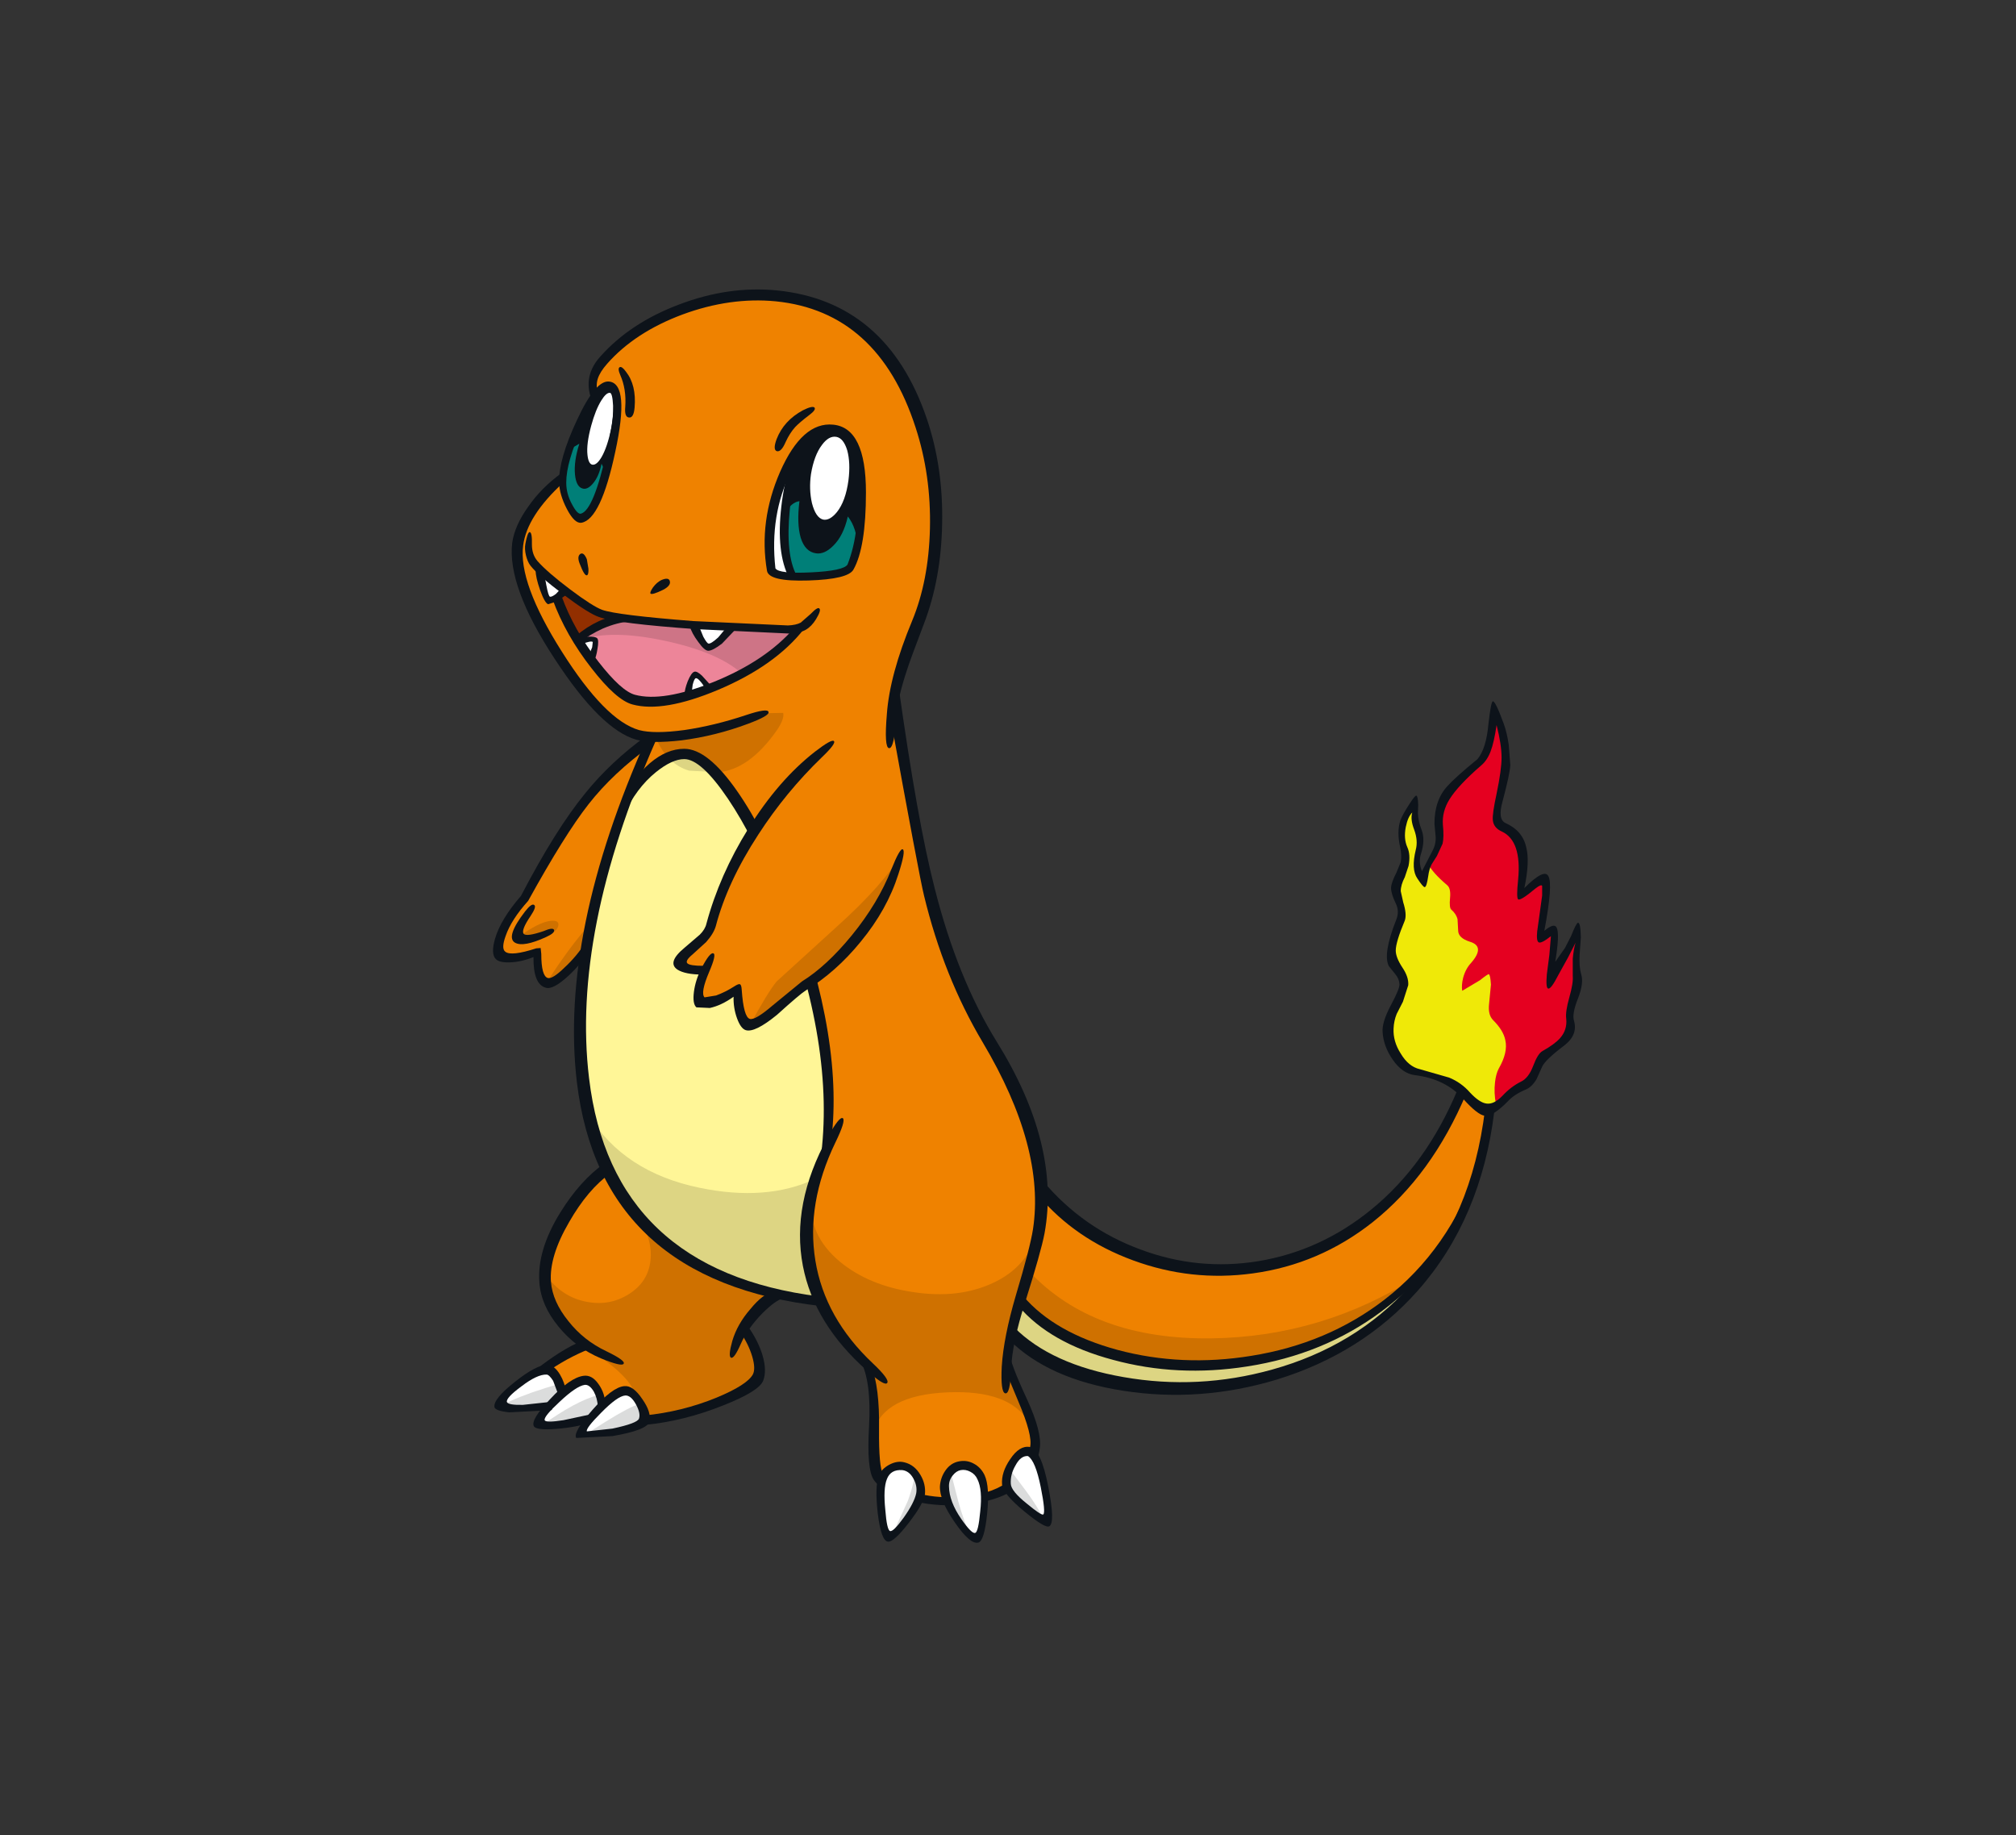 <?xml version="1.0" encoding="utf-8"?>
<!-- Generator: Adobe Illustrator 16.0.0, SVG Export Plug-In . SVG Version: 6.00 Build 0)  -->
<!DOCTYPE svg PUBLIC "-//W3C//DTD SVG 1.1//EN" "http://www.w3.org/Graphics/SVG/1.1/DTD/svg11.dtd">
<svg version="1.1" id="Layer_1" xmlns="http://www.w3.org/2000/svg" xmlns:xlink="http://www.w3.org/1999/xlink" x="0px" y="0px"
	 width="456px" height="415px" viewBox="0 0 456 415" enable-background="new 0 0 456 415" xml:space="preserve">
<rect x="0" y="0" width="456" height="415" fill="#333333" stroke="none"/>
<g>
	<g>
		<path fill="#EF8200" d="M336.744,250.818c-0.848,14.498-5.814,26.669-14.9,36.509c-8.003,8.66-18.336,14.758-31,18.289
			c-11.723,3.295-23.256,3.884-34.601,1.766c-11.44-2.119-19.96-6.498-25.562-13.134c0.988-2.307,2.048-5.627,3.178-9.957
			c1.646-6.31,2.329-11.275,2.048-14.9c5.506,5.979,12.335,10.568,20.477,13.769c8.615,3.392,17.301,4.639,26.057,3.743
			c21.42-2.165,37.567-15.582,48.441-40.251l1.271,2.12C333.378,250.138,334.908,250.818,336.744,250.818"/>
		<path fill="#DDD583" d="M230.683,294.46c12.474,11.202,27.704,15.934,45.687,14.192c16.429-1.602,31.469-8.002,45.122-19.206
			c-13.889,16.146-31.541,24.456-52.959,24.926c-8.522,0.141-16.548-1.059-24.083-3.602c-7.062-2.448-12.332-5.601-15.816-9.461
			L230.683,294.46"/>
		<path fill="#CF7100" d="M232.801,287.538c9.698,10.311,23.444,15.348,41.238,15.113c16.806-0.237,32.341-4.92,46.605-14.054
			c-11.771,11.77-26.553,18.407-44.348,19.914c-18.358,1.555-33.564-3.132-45.614-14.051L232.801,287.538"/>
		<path fill="#EF8200" d="M211.334,126.608c-0.566,3.014-2.166,8.708-4.803,17.089c-2.401,7.673-3.648,12.169-3.742,13.487
			c-0.141,1.836,0.33,6.238,1.413,13.205c0.848,5.696,1.671,10.567,2.473,14.617c4.048,21.231,8.591,35.896,13.627,43.992
			c5.979,9.558,10.026,16.97,12.145,22.242c3.908,9.746,4.896,18.618,2.969,26.624l-5.439,18.995
			c-1.411,4.613-2.165,8.426-2.261,11.439l4.096,8.755c2.448,6.216,3.084,10.333,1.907,12.358c-1.647,2.73-3.647,4.967-6.003,6.709
			c-2.87,2.119-6.047,3.343-9.531,3.672c-4.096,0.375-8.427-0.282-12.994-1.977c-4.942-1.789-7.438-3.932-7.484-6.427l0.211-11.157
			c-0.046-5.366-0.612-9.25-1.695-11.651l-4.449-4.659c-3.107-3.673-4.99-6.804-5.648-9.393l-10.663-1.907l-3.318,2.473
			c-2.308,1.93-3.578,3.625-3.814,5.084l2.332,4.661c1.459,3.389,1.882,5.648,1.271,6.778c-0.848,1.554-4.661,3.556-11.439,6.002
			c-7.344,2.637-13.605,3.954-18.784,3.954c-5.649,0-10.922-1.647-15.818-4.942c-4.943-3.296-5.791-5.837-2.542-7.627l8.826-4.941
			c-3.813-2.496-6.473-6.051-7.979-10.664c-2.919-9.18,1.482-18.973,13.206-29.376c-2.355-3.858-4.096-10.381-5.227-19.56
			c-1.365-10.546-1.152-20.36,0.636-29.445l-4.378,4.659c-2.212,2.166-3.883,3.083-5.014,2.755c-0.8-0.235-1.436-1.459-1.906-3.671
			l-0.424-3.319c-4.943,1.648-7.604,1.835-7.979,0.563c-0.423-1.459-0.448-2.872-0.07-4.236c0.659-2.354,2.472-5.108,5.437-8.262
			c1.836-4.142,4.401-8.779,7.697-13.911c6.59-10.169,13.582-17.63,20.972-22.385c-3.154-0.611-5.672-1.718-7.555-3.318
			c-3.342-2.777-7.485-7.696-12.429-14.758c-6.874-9.698-10.239-17.725-10.098-24.08c0.047-3.202,1.436-6.779,4.167-10.733
			c2.447-3.672,4.379-5.603,5.79-5.791l7.556-19.137c-0.329-0.612-0.541-1.341-0.634-2.188c-0.235-1.648,0.165-3.037,1.2-4.166
			c4.332-4.708,8.568-8.191,12.71-10.452c9.604-5.273,20.808-6.967,33.613-5.085c9.272,1.319,17.16,7.933,23.655,19.843
			C211.898,99.822,213.97,112.909,211.334,126.608"/>
		<path fill="#CF7100" d="M117.276,211.91c3.059-2.259,5.485-3.483,7.272-3.672c1.412-0.142,1.978,0.283,1.694,1.271
			c-0.329,0.942-1.389,1.767-3.178,2.472l-4.236,0.495L117.276,211.91"/>
		<path fill="#CF7100" d="M123.206,222.856c3.578-5.649,7.085-10.406,10.522-14.265l-0.495,5.86
			C127.68,220.196,124.338,222.996,123.206,222.856"/>
		<path fill="#CF7100" d="M157.314,165.8c6.685-1.177,11.958-2.684,15.817-4.52l4.025-0.071c0.235,1.083-0.471,2.707-2.119,4.873
			c-4.284,5.791-8.897,8.662-13.84,8.615c-3.767-0.047-6.639-0.752-8.616-2.119c-1.647-1.129-3.037-2.989-4.166-5.578L157.314,165.8
			"/>
		<path fill="#CF7100" d="M187.394,297.778c-5.414-9.038-6.683-17.865-3.812-26.481c-0.518,5.321,1.601,9.981,6.357,13.982
			c4.378,3.624,9.933,5.932,16.665,6.918c6.778,1.039,12.757,0.354,17.935-2.047c5.414-2.495,8.804-6.472,10.169-11.935l-1.482,6.71
			l-2.684,10.662c-0.66,1.884-1.271,4.31-1.836,7.275c-0.612,3.011-0.895,4.966-0.848,5.859c0.094,1.271,1.719,5.603,4.874,12.993
			c-2.825-4.989-8.992-7.273-18.501-6.85c-9.604,0.424-15.182,3.438-16.736,9.039c0-8.662-0.354-13.722-1.059-15.183
			C193.14,305.946,190.127,302.297,187.394,297.778"/>
		<path fill="#CF7100" d="M142.273,292.623c2.918-1.835,4.542-4.4,4.872-7.697c0.33-3.199-0.659-6.52-2.966-9.956
			c4.566,5.792,11.016,10.381,19.349,13.771c4.614,1.835,8.757,3.011,12.429,3.529c-1.79,0.706-3.601,2.261-5.437,4.661
			l-2.261,3.319c1.129,1.506,2,3.342,2.612,5.507c0.565,2.024,0.801,3.836,0.707,5.438c-0.094,1.413-1.883,2.848-5.367,4.308
			c-2.166,0.941-6.66,2.472-13.487,4.59l-9.04,1.481l-5.436-0.211c4.848-1.271,6.589-3.484,5.225-6.638
			c-1.224-2.92-4.873-6.236-10.945-9.956c-3.154-1.932-5.626-5.273-7.414-10.028l-1.765-6.566c2.447,3.437,5.579,5.508,9.391,6.216
			C136.224,295.048,139.402,294.46,142.273,292.623"/>
		<path fill="#FFF697" d="M163.67,177.38c4.002,5.226,7.744,11.628,11.228,19.208c9.557,20.525,13.675,41.451,12.357,62.776
			l-3.742,11.298c-1.883,8.851-1.247,16.501,1.907,22.951c-7.533-0.283-15.395-2.261-23.584-5.933
			c-16.335-7.391-26.01-19.606-29.023-36.647c-2.401-13.464-1.788-28.672,1.835-45.618c2.072-9.462,4.802-18.478,8.191-27.045
			c1.13-1.364,2.519-2.754,4.167-4.166c3.295-2.73,6.214-4.048,8.756-3.955C157.456,170.296,160.091,172.673,163.67,177.38"/>
		<path fill="#DDD583" d="M162.186,174.627l-6.286-0.353c-1.694-0.471-3.247-1.412-4.661-2.825l1.767-0.706l3.6,0.07
			C158.303,171.473,160.162,172.743,162.186,174.627"/>
		<path fill="#DDD583" d="M158.303,268.613c10.026,2.072,18.688,1.413,25.985-1.976c-0.988,0.706-1.624,4.001-1.906,9.885
			c-0.331,7.156,0.682,12.9,3.036,17.23c-7.438,0.472-15.63-1.602-24.573-6.215c-13.935-7.154-23.186-18.971-27.751-35.449
			C138.412,260.751,146.816,266.261,158.303,268.613"/>
		<path fill="#922F00" d="M124.691,131.057l3.318,2.896c2.73,2.118,5.438,3.719,8.12,4.801l3.461,0.848
			c-3.484,1.035-6.473,2.706-8.968,5.012C128.127,140.472,126.149,135.953,124.691,131.057"/>
		<path fill="#ED8599" d="M139.59,139.603l22.526,2.189c9.698,0.611,15.793,0.776,18.289,0.494
			c-1.695,3.53-6.637,7.25-14.829,11.157c-9.039,4.378-16.735,5.908-23.092,4.589c-0.988-0.235-2.541-1.482-4.659-3.742
			c-2.59-2.683-4.991-5.908-7.204-9.674C133.116,142.309,136.105,140.637,139.59,139.603"/>
		<path fill="#CE7486" d="M131.045,144.756c-0.33-0.518,1.013-1.554,4.024-3.107l4.589-2.118l26.129,2.189l14.617,0.565
			c-1.741,2.448-4.401,4.825-7.979,7.131c-1.742,1.177-3.343,2.096-4.803,2.754c-3.578-3.154-9.344-5.579-17.3-7.273
			C142.225,143.156,135.801,143.109,131.045,144.756"/>
		<path fill="#FFFFFF" d="M182.311,99.281c-2.306,4.944-3.791,10.027-4.449,15.253c-0.752,5.695-0.423,10.969,0.989,15.817
			c-2.636-0.142-4.074-0.471-4.308-0.988c-1.225-3.202-1.083-8.145,0.423-14.829C176.568,107.378,179.016,102.294,182.311,99.281"/>
		<path fill="#0D131A" d="M188.313,96.879c4.284,0.377,6.497,5.32,6.639,14.829c0.141,7.815-0.472,13.347-1.836,16.595
			c-0.377,0.895-2.213,1.531-5.508,1.907c-2.824,0.283-5.743,0.33-8.755,0.142c-1.413-4.848-1.742-10.122-0.989-15.817
			c0.659-5.226,2.143-10.31,4.449-15.254C184.195,97.491,186.195,96.692,188.313,96.879"/>
		<path fill="#0D131A" d="M127.161,108.39c0.894-3.86,2.024-7.626,3.389-11.298c2.73-7.391,5.297-10.593,7.698-9.604
			c2.211,0.941,2.094,6.308-0.354,16.1c-2.495,9.792-4.708,14.381-6.638,13.769c-1.366-0.47-2.449-2.094-3.249-4.872L127.161,108.39
			"/>
		<path fill="#FFFFFF" d="M121.795,128.657c0.517,1.176,2.542,2.801,6.072,4.873c-1.835,1.695-3.131,2.424-3.883,2.189
			C123.278,135.483,122.549,133.128,121.795,128.657"/>
		<path fill="#FFFFFF" d="M130.904,145.038l1.696-0.424l1.977,0.213c0.282,0.47,0.024,1.883-0.776,4.237L130.904,145.038"/>
		<path fill="#FFFFFF" d="M155.477,157.255l0.494-2.259c0.424-1.507,0.896-2.307,1.413-2.401c0.848-0.094,1.813,0.801,2.895,2.683
			L155.477,157.255"/>
		<path fill="#FFFFFF" d="M157.103,141.226l8.614,0.635c-2.542,3.06-4.307,4.59-5.296,4.59
			C159.385,146.451,158.28,144.71,157.103,141.226"/>
		<path fill="#FFFFFF" d="M136.553,317.761c0.565-0.8,1.577-1.622,3.037-2.471l1.978-1.059c1.553,0.281,2.8,1.459,3.743,3.529
			l0.917,3.109c-1.508,1.41-4.308,2.447-8.403,3.106l-6.356,0.212c-0.283-0.282-0.022-0.871,0.778-1.766l1.2-1.341l-7.485,1.059
			l-4.166-0.423c-0.282-0.284,0.071-0.966,1.058-2.049l1.554-1.483l-5.579,0.494c-3.813,0.143-5.813-0.211-6.001-1.059
			c-0.236-0.8,1.34-2.471,4.731-5.012c3.483-2.591,5.767-3.509,6.849-2.756c1.176,0.754,2.095,2.472,2.754,5.154l1.554-1.553
			c1.223-1.035,2.424-1.506,3.601-1.414c1.177,0.095,2.237,1.086,3.177,2.968L136.553,317.761"/>
		<path fill="#EFE908" d="M320.361,186.207l0.777,2.966c0.141,1.412-0.021,2.66-0.493,3.742c-0.33,0.847-0.377,1.788-0.143,2.824
			c0.235,1.13,0.754,2.166,1.554,3.107l0.564-2.331l4.59,4.59l-0.07,3.884l1.342,2.4c0.517,0.896,0.824,2.426,0.918,4.591
			l3.883,2.399l-2.683,4.521c-0.519,0.846-0.802,2.212-0.848,4.095c-0.047,0.942-0.023,1.788,0.07,2.544l6.286-3.814l0.141,1.411
			v2.19c-0.518,2.824-0.424,4.637,0.281,5.438c1.602,1.882,2.566,3.39,2.896,4.52c0.425,1.457,0.165,3.152-0.776,5.083
			c-0.988,2.023-1.506,4.145-1.553,6.354c0,1.933,0.306,3.202,0.919,3.815l-3.179-0.212c-1.224-0.564-2.474-1.719-3.742-3.46
			c-1.131-1.647-3.155-2.848-6.073-3.603l-5.507-0.988c-1.177-0.234-2.473-1.366-3.885-3.39c-1.553-2.214-2.165-4.26-1.835-6.144
			c0.235-1.46,0.963-3.414,2.188-5.86c1.037-2.213,1.553-3.626,1.553-4.238c-0.046-0.609-0.564-1.834-1.553-3.672
			c-0.988-1.741-1.48-2.966-1.48-3.671c0-0.658,0.492-2.189,1.48-4.591c0.988-2.306,1.437-3.719,1.343-4.236l-0.918-2.683
			c-0.518-1.318-0.777-2.354-0.777-3.107s0.375-1.788,1.129-3.107l1.201-2.471c0.093-1.272-0.117-2.943-0.635-5.015
			c-0.755-3.2,0.07-5.955,2.472-8.262l0.07,1.694C319.915,184.795,320.08,185.689,320.361,186.207"/>
		<path fill="#E50020" d="M342.323,188.82c1.412,1.083,2.165,2.472,2.261,4.167c0.143,2.871-0.118,6.048-0.776,9.533l2.401-2.048
			c1.742-1.317,2.823-1.835,3.247-1.552c0.706,0.518,0.401,4.778-0.917,12.781l1.271-0.989c0.896-0.611,1.437-0.776,1.624-0.495
			c0.283,0.425,0.117,4.073-0.493,10.945l5.72-9.391l-0.071,2.825c-0.049,2.024-0.025,3.247,0.071,3.673l0.141,3.036l-0.635,3.742
			c-1.084,3.012-1.46,4.919-1.132,5.72c0.189,0.517,0.143,1.225-0.142,2.117c-0.328,1.036-0.847,1.861-1.551,2.474l-3.18,2.683
			c-1.363,1.271-2.141,2.306-2.331,3.107l-1.128,2.33l-2.825,2.26l-5.932,4.731c-0.565-0.658-0.848-1.929-0.848-3.812
			c0.049-2.213,0.565-4.308,1.554-6.285c0.942-1.931,1.2-3.626,0.776-5.084c-0.33-1.129-1.294-2.638-2.895-4.52
			c-0.706-0.801-0.801-2.614-0.282-5.438v-2.19l-0.142-1.41l-6.285,3.813c-0.093-0.754-0.117-1.601-0.07-2.543
			c0.048-1.883,0.33-3.249,0.848-4.096l2.683-4.521l-3.884-2.399c-0.093-2.165-0.4-3.696-0.916-4.591l-1.344-2.4l0.07-3.884
			l-4.519-4.519c1.885-2.966,2.873-4.919,2.967-5.861l-0.214-4.166c-0.092-2.26,0.332-4.073,1.271-5.438
			c0.896-1.318,2.591-3.249,5.086-5.79l3.883-4.026c0.47-0.706,0.965-2.165,1.483-4.378c0.563-2.495,0.775-4.448,0.635-5.86
			l1.765,3.883c1.178,3.012,1.623,5.602,1.341,7.768l-1.765,7.838c-0.705,2.871-0.752,4.731-0.141,5.578L342.323,188.82"/>
		<path fill="#DBDCDC" d="M126.385,312.96l0.635,2.26l-2.965,2.966l-6.214,0.354l-4.519-0.354c0.612-0.753,2.965-1.858,7.061-3.318
			C122.453,314.159,124.454,313.525,126.385,312.96"/>
		<path fill="#DBDCDC" d="M122.43,322.422c5.226-3.766,9.557-6.096,12.993-6.991l0.636,2.33l-2.542,3.392L122.43,322.422"/>
		<path fill="#DBDCDC" d="M131.963,324.753c1.506-1.035,3.178-2.118,5.014-3.25c3.625-2.258,6.19-3.601,7.697-4.024l0.847,1.555
			c0.47,1.176,0.47,2.047,0,2.612c-0.754,0.989-3.038,1.766-6.85,2.331L131.963,324.753"/>
		<path fill="#EFE908" d="M322.34,196.658l0.777-1.2c0.563,1.224,1.975,2.801,4.235,4.731c0.564,0.471,0.776,1.436,0.634,2.895
			c-0.139,1.46-0.047,2.33,0.284,2.613c0.753,0.659,1.224,1.387,1.411,2.188l0.142,2.543c0,1.128,0.894,1.975,2.684,2.541
			c2.306,0.705,2.401,2.282,0.282,4.731c-0.847,0.895-1.46,2.024-1.834,3.389c-0.283,1.13-0.354,2.118-0.213,2.968l4.025-2.402
			c1.177-0.942,1.836-1.389,1.977-1.342c0.234,0.049,0.4,0.822,0.495,2.331l-0.425,4.379c-0.189,1.647,0.117,2.87,0.917,3.671
			c1.556,1.552,2.473,3.061,2.756,4.52c0.422,1.836-0.072,3.977-1.483,6.426c-0.424,0.802-0.706,1.835-0.848,3.108
			c-0.188,1.599-0.117,3.225,0.211,4.872c0.096,0.612-0.141,1.059-0.705,1.342c-0.612,0.281-0.916,0.234-0.916-0.144l-0.707-4.165
			c-0.189-1.601,0.212-3.482,1.201-5.649c0.846-1.883,1.224-3.436,1.127-4.66c-0.141-1.459-0.847-2.825-2.117-4.097
			c-1.177-1.177-1.625-2.494-1.342-3.952c0.424-2.165,0.494-3.766,0.213-4.803l-3.037,1.978c-1.412,0.848-2.307,1.154-2.684,0.917
			c-0.283-0.234-0.425-1.224-0.425-2.965c-0.093-2.967,0.635-5.344,2.189-7.133c0.517-0.566,0.685-1.037,0.494-1.413
			c-0.188-0.375-0.894-0.917-2.119-1.624c-0.564-0.329-0.916-0.705-1.057-1.128l-0.142-1.624c0-1.367-0.565-2.661-1.695-3.884
			c-0.518-0.517-0.707-1.412-0.565-2.684l-0.142-2.753l-1.764-2.119L322.34,196.658"/>
		<path fill="#FFFFFF" d="M189.16,98.787c1.083,0.188,1.905,1.199,2.472,3.036c0.517,1.883,0.613,4.143,0.282,6.78
			c-0.424,3.153-1.295,5.554-2.613,7.203c-1.083,1.318-2.119,1.883-3.107,1.694c-1.13-0.282-1.977-1.53-2.542-3.742
			c-0.47-2.072-0.541-4.261-0.212-6.568c0.472-2.824,1.295-5.013,2.473-6.567C186.948,99.21,188.03,98.599,189.16,98.787"/>
		<path fill="#FFFFFF" d="M137.965,88.831c0.376,0.047,0.612,1.011,0.706,2.895c0.048,1.835-0.093,3.578-0.422,5.225
			c-0.613,2.825-1.342,4.966-2.189,6.427c-0.754,1.27-1.46,1.836-2.119,1.694c-0.565-0.141-0.918-0.871-1.06-2.189
			c-0.188-1.647,0.094-3.86,0.848-6.638c0.658-2.401,1.412-4.284,2.26-5.649C136.74,89.371,137.402,88.782,137.965,88.831"/>
		<path fill="#007F78" d="M177.439,116.229c1.035-1.789,2.167-2.754,3.389-2.895c-0.424,3.389-0.33,6.144,0.283,8.262
			c0.659,2.118,1.812,3.295,3.46,3.53c1.271,0.189,2.564-0.376,3.882-1.694c1.554-1.507,2.661-3.719,3.319-6.638
			c1.368,1.742,2.096,4.025,2.19,6.85l-1.554,5.014c-2.024,1.129-4.826,1.765-8.403,1.906l-4.802-0.211
			c-1.129-2.354-1.765-5.414-1.906-9.179L177.439,116.229"/>
		<path fill="#007F78" d="M136.059,104.86c0.518,0.942,0.776,1.883,0.776,2.825l-1.554,4.731c-1.271,3.105-2.519,4.684-3.743,4.73
			c-1.271,0.048-2.33-1.082-3.177-3.389l-1.201-4.66c-0.142-0.66,0.023-2.001,0.494-4.026l0.707-2.824l0.848-0.847l1.835-1.06
			c-0.846,2.637-1.177,4.967-0.987,6.991c0.188,1.789,0.729,2.825,1.624,3.107c0.752,0.282,1.553-0.071,2.401-1.059
			C135.023,108.296,135.682,106.789,136.059,104.86"/>
		<path fill="#0D131A" d="M175.674,65.667c16.617,1.648,27.941,11.323,33.965,29.024c2.495,7.39,3.648,15.323,3.46,23.796
			c-0.142,8.24-1.506,15.747-4.095,22.526c-2.118,5.556-3.414,9.086-3.884,10.593c-1.365,4.095-2.142,7.461-2.331,10.098
			c-0.33,5.084-0.894,7.579-1.694,7.484c-0.754-0.093-0.919-2.659-0.495-7.696c0.424-5.932,2.331-12.97,5.721-21.113
			c2.495-6.026,3.835-12.971,4.024-20.832c0.188-8.05-0.894-15.676-3.247-22.879c-5.65-17.465-16.195-26.975-31.637-28.529
			c-6.873-0.659-13.888,0.331-21.042,2.967c-7.204,2.683-12.9,6.402-17.089,11.157c-1.083,1.224-1.788,2.353-2.119,3.389
			c-0.375,1.176-0.306,2.449,0.212,3.812c0.094,0.284-0.141,0.542-0.705,0.777l-0.989-0.07c-1.225-3.483-0.542-6.661,2.048-9.533
			c4.52-5.084,10.475-9.016,17.866-11.792C161.08,66.021,168.425,64.963,175.674,65.667"/>
		<path fill="#0D131A" d="M191.702,127.668c2.025-5.178,2.685-11.25,1.978-18.218c-0.706-7.204-2.518-10.97-5.437-11.299
			c-3.201-0.376-6.308,2.448-9.321,8.475c-3.248,6.542-4.425,13.839-3.531,21.889c0.518,0.848,3.202,1.154,8.049,0.918
			C188.337,129.198,191.091,128.609,191.702,127.668 M173.485,129.08c-1.271-7.484-0.282-14.946,2.965-22.384
			c3.343-7.581,7.344-11.133,12.004-10.664c4.944,0.47,7.415,5.579,7.415,15.323c0,8.285-0.941,14.1-2.823,17.442
			c-0.8,1.46-4.19,2.283-10.168,2.472C176.898,131.458,173.767,130.729,173.485,129.08"/>
		<path fill="#0D131A" d="M137.542,88.406c-1.413,0-3.342,2.66-5.79,7.979c-2.448,5.367-3.672,9.603-3.672,12.712v0.07
			c0,1.694,0.448,3.342,1.342,4.943c0.8,1.506,1.46,2.189,1.977,2.048c1.93-0.518,3.883-5.272,5.861-14.264
			C139.236,92.902,139.331,88.406,137.542,88.406 M130.48,95.044c2.827-6.121,5.273-9.039,7.346-8.757
			c3.107,0.376,3.553,5.673,1.341,15.888c-2.166,10.168-4.708,15.512-7.627,16.03c-1.035,0.187-2.141-0.848-3.318-3.107
			c-1.13-2.167-1.719-4.19-1.766-6.073C126.408,105.542,127.75,100.882,130.48,95.044"/>
		<path fill="#0D131A" d="M131.115,127.456c-0.423-1.082-0.375-1.812,0.142-2.188c0.518-0.331,1.012,0.07,1.482,1.2l0.354,2.12
			c0.046,0.847-0.048,1.341-0.283,1.482C132.433,130.304,131.869,129.433,131.115,127.456"/>
		<path fill="#0D131A" d="M149.546,131.198c1.177-0.518,1.836-0.424,1.977,0.283c0.142,0.659-0.376,1.294-1.554,1.906
			c-1.648,0.8-2.588,1.082-2.825,0.847c-0.141-0.188,0.048-0.659,0.565-1.412C148.275,132.069,148.887,131.528,149.546,131.198"/>
		<path fill="#0D131A" d="M127.02,106.978c0.235-0.189,0.424,0.071,0.566,0.777c0.141,0.706,0.095,1.153-0.142,1.342
			c-5.507,5.037-8.544,9.792-9.109,14.263c-0.753,5.603,2.166,13.606,8.756,24.009c6.543,10.357,12.357,16.265,17.441,17.723
			c2.26,0.612,5.672,0.612,10.239,0c4.519-0.659,9.18-1.788,13.981-3.389c3.248-1.083,4.944-1.318,5.084-0.706
			c0.189,0.564-1.365,1.46-4.66,2.684c-4.896,1.834-9.91,3.083-15.042,3.741c-4.567,0.518-7.956,0.471-10.168-0.142
			c-5.368-1.506-11.535-7.604-18.501-18.289c-7.204-10.97-10.404-19.725-9.604-26.269c0.376-2.589,1.577-5.296,3.601-8.121
			C121.442,111.732,123.96,109.191,127.02,106.978"/>
		<path fill="#0D131A" d="M183.158,93.772c-1.552,1.177-2.659,2.12-3.318,2.825c-0.801,0.894-1.507,2.001-2.118,3.318
			c-0.661,1.554-1.319,2.26-1.979,2.118c-0.659-0.188-0.682-1.106-0.07-2.754c1.083-2.778,3.06-4.943,5.932-6.497
			c1.412-0.707,2.283-0.918,2.613-0.635C184.5,92.479,184.147,93.02,183.158,93.772"/>
		<path fill="#0D131A" d="M140.296,84.805c-0.424-0.989-0.471-1.577-0.142-1.764c0.329-0.189,0.8,0.141,1.413,0.988
			c1.6,2.024,2.26,4.731,1.976,8.121c-0.141,1.6-0.564,2.353-1.271,2.259c-0.706-0.047-0.988-0.847-0.847-2.4
			C141.614,89.324,141.237,86.923,140.296,84.805"/>
		<path fill="#0D131A" d="M118.829,123.007c0.33-1.789,0.66-2.683,0.989-2.683c0.377,0.047,0.542,0.988,0.495,2.824
			c0,1.507,0.424,2.754,1.271,3.743c1.505,1.694,3.976,3.836,7.414,6.425c3.389,2.542,5.79,4.072,7.203,4.59
			c2.26,0.801,9.133,1.647,20.619,2.542l21.396,0.988c1.224-0.047,2.188-0.258,2.895-0.635l2.26-1.977
			c1.083-1.129,1.742-1.53,1.977-1.2c0.284,0.282,0.024,1.083-0.776,2.401c-0.66,1.083-1.436,1.883-2.331,2.401
			c-0.942,0.518-2.142,0.801-3.601,0.847l-20.972-0.988c-12.053-0.848-19.443-1.765-22.174-2.754
			c-1.553-0.518-4.236-2.212-8.05-5.085c-3.813-2.872-6.307-5.06-7.485-6.566c-0.424-0.565-0.752-1.318-0.988-2.26
			C118.735,124.632,118.687,123.76,118.829,123.007"/>
		<path fill="#0D131A" d="M125.89,134.729l1.128,0.071c1.836,5.083,4.615,10.027,8.333,14.829c3.437,4.424,6.19,6.92,8.262,7.484
			c4.236,1.13,10.169,0.164,17.794-2.895c7.909-3.201,14.029-7.32,18.36-12.357l1.342-0.07c0.659,0.141,0.894,0.306,0.706,0.494
			c-4.332,5.508-10.781,10.074-19.348,13.699c-8.285,3.484-14.759,4.59-19.418,3.319c-2.448-0.66-5.531-3.39-9.25-8.191
			c-3.908-4.99-6.85-10.192-8.828-15.605C124.925,135.224,125.232,134.965,125.89,134.729"/>
		<path fill="#0D131A" d="M121.16,129.01c0-0.284,0.33-0.424,0.988-0.424c0.613,0,0.917,0.14,0.917,0.424
			c0,0.564,0.165,1.647,0.495,3.248c0.33,1.741,0.612,2.636,0.848,2.682c0.283,0.048,0.729-0.164,1.342-0.636l1.199-1.271
			l1.341,1.342l-2.33,1.625l-1.977,0.636c-0.519-0.188-1.13-1.272-1.836-3.248C121.49,131.504,121.16,130.045,121.16,129.01"/>
		<path fill="#0D131A" d="M165.646,141.65c0.518,0.33,0.707,0.612,0.565,0.847l-2.895,3.038c-1.412,1.082-2.448,1.623-3.107,1.623
			c-0.565,0-1.319-0.659-2.26-1.976c-0.989-1.318-1.625-2.495-1.907-3.531c-0.047-0.282,0.235-0.495,0.847-0.635
			c0.659-0.142,1.012-0.07,1.06,0.212l1.128,2.754c0.566,1.036,0.965,1.554,1.201,1.554c0.376,0.047,1.107-0.424,2.189-1.412
			l2.189-2.613L165.646,141.65"/>
		<path fill="#0D131A" d="M130.762,145.18c-0.235-0.424-0.212-0.683,0.071-0.777l2.189-0.424c1.083-0.047,1.765,0.07,2.048,0.353
			c0.283,0.282,0.306,1.083,0.071,2.401c-0.188,1.271-0.447,2.165-0.777,2.683c-0.235,0.33-0.682,0.071-1.342-0.776l0.918-2.261
			l0.141-1.2c-0.235-0.235-1.083-0.071-2.543,0.494C131.257,145.769,130.998,145.604,130.762,145.18"/>
		<path fill="#0D131A" d="M157.103,151.889c0.376-0.094,0.94,0.213,1.693,0.918l2.119,2.331c0.188,0.235,0.071,0.494-0.353,0.776
			c-0.377,0.235-0.659,0.235-0.848,0c-1.13-1.789-1.906-2.636-2.33-2.542c-0.235,0.046-0.47,0.541-0.707,1.482l-0.283,2.26
			c0,0.282-0.259,0.424-0.777,0.424c-0.517,0-0.776-0.165-0.776-0.495c0-0.753,0.235-1.741,0.706-2.965
			C156.114,152.712,156.632,151.982,157.103,151.889"/>
		<path fill="#0D131A" d="M146.157,166.436c0.234-0.142,0.517,0.165,0.846,0.917l0.212,1.271
			c-5.696,4.096-10.403,8.521-14.122,13.275c-3.579,4.566-8.121,11.84-13.629,21.819c-2.542,2.825-4.238,5.461-5.084,7.907
			c-0.706,1.931-0.729,3.133-0.071,3.603c0.896,0.707,3.225,0.447,6.992-0.776l0.988-0.072l0.142,1.342
			c0,3.342,0.495,5.156,1.482,5.438c0.707,0.188,1.955-0.588,3.742-2.331c1.837-1.693,3.438-3.601,4.803-5.719
			c0.282,0.187,0.47,0.517,0.565,0.987l-0.141,1.272c-0.8,1.599-2.236,3.365-4.307,5.296c-2.354,2.165-4.073,3.06-5.156,2.683
			c-1.883-0.517-2.8-2.825-2.754-6.921c-1.883,0.754-3.672,1.154-5.367,1.201c-1.601,0.047-2.66-0.213-3.178-0.777
			c-0.752-0.801-0.801-2.331-0.141-4.589c0.848-2.92,2.801-6.144,5.861-9.674c5.225-10.028,10.097-17.795,14.618-23.304
			C136.224,174.627,140.79,170.343,146.157,166.436"/>
		<path fill="#0D131A" d="M120.03,207.11c-1.507,2.211-2.024,3.578-1.554,4.095c0.471,0.423,1.954,0.213,4.449-0.635
			c1.413-0.613,2.211-0.706,2.401-0.284c0.142,0.472-0.471,1.015-1.836,1.625c-3.389,1.554-5.719,1.978-6.99,1.271
			c-1.46-0.849-0.706-3.202,2.259-7.061c0.989-1.272,1.672-1.765,2.048-1.483C121.23,204.874,120.971,205.698,120.03,207.11"/>
		<path fill="#0D131A" d="M146.439,166.577l1.13,0.141c0.612,0.376,0.848,0.683,0.707,0.917
			c-12.663,28.811-17.677,54.184-15.042,76.122c3.437,29.046,20.832,45.522,52.185,49.43c0.282,0.048,0.517,0.425,0.706,1.129
			c0.235,0.755,0.188,1.106-0.141,1.06c-33.425-3.765-51.925-20.666-55.504-50.701C127.844,222.268,133.163,196.234,146.439,166.577
			"/>
		<path fill="#0D131A" d="M140.437,181.688c1.789-3.86,3.978-6.896,6.567-9.109c2.542-2.166,5.131-3.248,7.768-3.248
			c3.531,0,7.508,3.177,11.935,9.533c4.189,5.979,8.12,13.77,11.792,23.373c8.52,22.361,11.628,41.427,9.32,57.197l-1.199,1.978
			l-1.06,1.058c2.402-17.183-0.8-36.979-9.603-59.386c-3.531-9.039-7.297-16.524-11.298-22.456
			c-4.048-5.979-7.343-8.968-9.886-8.968c-1.835,0-3.978,0.989-6.426,2.966c-2.966,2.401-5.39,5.649-7.273,9.745
			c-0.141,0.282-0.306-0.024-0.495-0.918C140.343,182.512,140.296,181.923,140.437,181.688"/>
		<path fill="#0D131A" d="M201.165,160.927c-0.048-0.33,0.258-1.483,0.918-3.46c0.706-1.929,1.083-2.753,1.13-2.471
			c2.871,20.525,5.602,35.801,8.191,45.828c3.437,13.606,8.121,25.185,14.051,34.743c9.651,15.534,13.252,29.987,10.805,43.356
			c-0.518,2.731-1.978,7.91-4.377,15.537c-1.978,6.165-3.038,11.25-3.179,15.252c-0.143,3.766-0.588,5.554-1.341,5.366
			c-0.707-0.188-0.966-2.214-0.776-6.072c0.281-4.426,1.339-9.769,3.176-16.03c2.166-7.247,3.46-12.239,3.883-14.97
			c1.884-12.287-1.905-26.387-11.368-42.298c-5.884-9.886-10.31-20.948-13.276-33.188
			C208.297,199.694,205.684,185.832,201.165,160.927"/>
		<path fill="#0D131A" d="M195.657,307.804c0.847,0.425,1.318,0.778,1.412,1.061c1.271,3.247,1.859,8.002,1.765,14.264
			c-0.047,5.837,0.259,9.25,0.917,10.239c1.131,1.694,3.342,3.036,6.638,4.025c3.295,0.988,6.755,1.366,10.38,1.128
			c9.275-0.564,14.688-4.354,16.242-11.368c0.377-1.742-0.494-5.109-2.613-10.098c-2.261-5.366-3.413-8.31-3.459-8.826
			c-0.049-0.284,0.163-0.847,0.634-1.695c0.424-0.846,0.659-1.106,0.705-0.776c0.143,1.648,1.483,5.203,4.025,10.664
			c2.261,4.943,3.226,8.614,2.896,11.017c-1.084,7.72-6.942,12.004-17.583,12.852c-4.237,0.328-8.286-0.05-12.145-1.131
			c-3.861-1.084-6.474-2.587-7.839-4.519c-1.083-1.6-1.435-5.649-1.059-12.146c0.378-6.732-0.282-11.7-1.976-14.899L195.657,307.804
			"/>
		<path fill="#0D131A" d="M187.254,257.103c1.742-3.151,2.873-4.565,3.39-4.236c0.471,0.378-0.093,2.214-1.695,5.51
			c-4.424,9.18-5.931,18.076-4.52,26.691c1.413,8.663,5.743,16.406,12.993,23.232c2.588,2.447,3.672,3.932,3.248,4.449
			c-0.375,0.517-1.883-0.401-4.519-2.756c-8.003-7.062-12.852-14.969-14.546-23.726
			C179.816,276.945,181.698,267.226,187.254,257.103"/>
		<path fill="#0D131A" d="M136.764,263.034c0.236-0.142,0.588,0.165,1.061,0.919c0.424,0.707,0.517,1.154,0.282,1.34
			c-3.438,2.448-6.568,6.145-9.392,11.09c-3.014,5.178-4.378,9.672-4.096,13.485c0.234,2.966,1.553,5.933,3.954,8.896
			c2.307,2.919,5.155,5.18,8.544,6.78c2.919,1.412,4.238,2.353,3.954,2.823c-0.235,0.519-1.953,0.12-5.155-1.198
			c-3.812-1.6-7.015-4.002-9.604-7.202c-2.636-3.204-4.072-6.521-4.308-9.958c-0.376-4.85,1.201-10.12,4.731-15.817
			C129.703,269.391,133.045,265.673,136.764,263.034"/>
		<path fill="#0D131A" d="M167.34,301.096c-0.188-0.235,0.024-0.563,0.636-0.988c0.566-0.424,0.942-0.517,1.13-0.28
			c1.601,2.259,2.73,4.495,3.389,6.707c0.66,2.309,0.707,4.19,0.142,5.65c-0.565,1.598-3.601,3.481-9.11,5.647
			c-5.884,2.354-11.745,3.812-17.583,4.378c-0.33,0.049-0.518-0.282-0.565-0.988c-0.094-0.704,0.022-1.081,0.354-1.13
			c5.696-0.564,11.133-1.906,16.312-4.025c4.661-1.93,7.414-3.695,8.262-5.296c0.424-0.846,0.375-2.164-0.142-3.953
			C169.6,304.886,168.659,302.979,167.34,301.096"/>
		<path fill="#0D131A" d="M131.61,303.285c0.282-0.094,0.659,0.189,1.129,0.848c0.471,0.659,0.566,1.013,0.283,1.059
			c-1.271,0.471-2.872,1.226-4.801,2.261c-1.93,1.082-3.414,2.023-4.449,2.824l-1.342-0.213c-0.659-0.328-0.871-0.588-0.635-0.775
			c1.224-0.988,2.778-2.095,4.66-3.318C128.574,304.65,130.292,303.757,131.61,303.285"/>
		<path fill="#0D131A" d="M167.552,303.921c-0.987,2.26-1.718,3.296-2.188,3.106c-0.472-0.188-0.377-1.457,0.282-3.812
			c0.754-2.541,2.118-4.942,4.095-7.202c1.884-2.308,3.649-3.649,5.297-4.025c0.282-0.047,0.799,0.188,1.552,0.704
			c0.754,0.52,0.989,0.802,0.707,0.849c-1.223,0.282-2.848,1.436-4.872,3.461C170.212,299.26,168.588,301.566,167.552,303.921"/>
		<path fill="#0D131A" d="M126.667,310.841c0.706,1.177,1.176,2.518,1.412,4.025c0.048,0.283-0.235,0.47-0.847,0.564
			c-0.612,0.048-0.964-0.07-1.059-0.353l-1.059-2.824c-0.612-0.942-1.106-1.413-1.483-1.413c-1.413-0.047-3.318,0.847-5.719,2.685
			c-2.354,1.74-3.437,2.918-3.249,3.529c0.188,0.473,1.389,0.683,3.601,0.637l5.932-0.637c0.282-0.047,0.495,0.236,0.635,0.848
			c0.141,0.613,0.071,0.942-0.212,0.989l-9.462,0.494c-2.119-0.235-3.225-0.636-3.319-1.2c-0.188-1.225,1.366-3.13,4.66-5.72
			c3.248-2.589,5.696-3.86,7.344-3.813C124.879,308.7,125.82,309.43,126.667,310.841"/>
		<path fill="#0D131A" d="M135.211,318.044c-0.047-1.224-0.354-2.354-0.917-3.389c-0.661-1.083-1.342-1.577-2.049-1.483
			c-1.272,0.187-3.155,1.459-5.65,3.812c-2.447,2.262-3.577,3.65-3.389,4.168c0.142,0.422,1.554,0.422,4.237,0l6.286-1.343
			c0.282-0.094,0.424,0.164,0.424,0.778c0,0.658-0.142,1.012-0.424,1.058c-2.307,0.754-4.943,1.248-7.908,1.482
			c-3.06,0.234-4.755,0.024-5.084-0.635c-0.47-0.989,0.777-3.037,3.742-6.143c2.966-3.204,5.46-4.943,7.485-5.227
			c1.271-0.189,2.401,0.423,3.39,1.836c1.035,1.411,1.577,3.106,1.624,5.083c0,0.281-0.283,0.425-0.848,0.425
			C135.517,318.468,135.211,318.324,135.211,318.044"/>
		<path fill="#0D131A" d="M130.339,325.176c-0.518-0.847,0.706-2.966,3.672-6.354c3.012-3.438,5.413-5.227,7.203-5.366
			c1.318-0.142,2.683,0.847,4.096,2.966c1.412,2.024,1.929,3.72,1.552,5.082c-0.33,1.271-3.107,2.355-8.333,3.25L130.339,325.176
			 M132.74,323.691l5.79-0.634c3.766-0.801,5.767-1.555,6.002-2.262c0.283-0.799,0.047-1.881-0.706-3.247
			c-0.754-1.365-1.555-2.023-2.402-1.977c-1.176,0.094-2.988,1.389-5.437,3.884C133.634,321.81,132.552,323.222,132.74,323.691"/>
		<path fill="#0D131A" d="M329.683,246.441c0.095-0.282,0.472-0.282,1.129,0c0.659,0.28,0.942,0.564,0.848,0.847
			c-5.179,12.287-12.239,21.985-21.184,29.095c-8.049,6.354-17.088,10.215-27.117,11.579c-9.273,1.271-18.312,0.282-27.114-2.966
			c-8.709-3.201-15.841-8.098-21.395-14.689c-0.191-0.234-0.121-0.894,0.211-1.975c0.375-1.084,0.658-1.509,0.846-1.272
			c6.026,7.155,13.416,12.334,22.172,15.534c8.616,3.201,17.443,4.073,26.48,2.612c9.415-1.552,17.937-5.437,25.562-11.65
			C318.455,266.779,324.974,257.739,329.683,246.441"/>
		<path fill="#0D131A" d="M335.899,250.889c0.046-0.282,0.423-0.376,1.127-0.282c0.706,0.096,1.038,0.282,0.99,0.566
			c-1.978,16.333-7.77,29.916-17.371,40.744c-8.381,9.414-18.996,16.1-31.848,20.055c-11.532,3.483-23.091,4.329-34.672,2.541
			c-11.252-1.742-19.867-5.576-25.846-11.511c-0.187-0.188-0.093-0.752,0.283-1.693c0.377-0.942,0.659-1.319,0.848-1.129
			c5.602,5.602,13.839,9.344,24.715,11.229c11.251,1.976,22.454,1.409,33.61-1.695c12.521-3.484,22.88-9.744,31.071-18.784
			C328.224,280.522,333.92,267.178,335.899,250.889"/>
		<path fill="#0D131A" d="M334.344,263.601l-0.213,3.531c-4.52,12.287-11.744,22.102-21.677,29.445
			c-8.71,6.497-18.831,10.641-30.365,12.429c-10.497,1.648-20.596,1.154-30.293-1.483c-9.556-2.543-16.711-6.613-21.466-12.216
			c-0.188-0.235-0.094-0.73,0.282-1.483c0.377-0.704,0.659-0.941,0.848-0.704c4.708,5.508,11.815,9.557,21.325,12.144
			c9.698,2.591,19.772,3.037,30.223,1.342c11.486-1.834,21.536-6.072,30.152-12.711C322.95,286.314,330.011,276.218,334.344,263.601
			"/>
		<path fill="#0D131A" d="M348.819,202.519v-2.189c-0.142-0.283-0.636-0.095-1.482,0.566c-2.306,1.929-3.626,2.753-3.953,2.47
			c-0.283-0.235-0.283-1.718,0-4.448c0.563-5.837-0.66-9.462-3.673-10.875c-1.271-0.565-1.954-1.436-2.049-2.612
			c-0.093-0.895,0.189-2.872,0.849-5.932c0.753-3.625,1.129-6.355,1.129-8.191c0-1.93-0.376-4.378-1.129-7.343
			c-0.377,2.589-0.824,4.566-1.342,5.931c-0.519,1.365-1.225,2.423-2.12,3.178c-3.481,3.013-5.884,5.578-7.2,7.696
			c-1.132,1.836-1.625,3.742-1.483,5.72c0.188,1.882,0.165,3.319-0.071,4.307l-1.271,2.753l-1.2,1.907
			c-0.377,0.705-0.636,1.601-0.777,2.683c-0.234,1.601-0.494,2.424-0.774,2.472c-0.236,0.046-0.802-0.612-1.696-1.978
			c-0.941-1.365-1.058-3.507-0.351-6.426c0.375-1.411,0.257-2.942-0.354-4.589c-0.613-1.6-0.753-2.895-0.423-3.883
			c-0.66,0.612-1.155,1.718-1.483,3.318c-0.33,1.742-0.212,3.249,0.353,4.52c0.519,1.13,0.61,2.542,0.283,4.237l-0.848,2.542
			c-0.612,1.177-0.919,2.236-0.919,3.178l0.566,2.542c0.564,1.79,0.683,3.153,0.353,4.096c-1.366,3.249-2.048,5.507-2.048,6.778
			c0,1.037,0.494,2.308,1.481,3.815c0.989,1.457,1.438,2.799,1.342,4.023l-1.199,3.741l-1.412,2.756
			c-0.425,1.036-0.659,2.142-0.707,3.319c-0.094,1.931,0.447,3.812,1.623,5.649c1.178,1.977,2.615,3.151,4.309,3.529l6.639,1.907
			c1.834,0.753,3.412,1.883,4.73,3.389c1.412,1.508,2.637,2.331,3.672,2.473c1.13,0.188,2.354-0.4,3.672-1.765
			c1.271-1.365,2.66-2.424,4.166-3.179c1.129-0.518,2.048-1.694,2.754-3.53c0.707-1.884,1.412-3.013,2.12-3.391
			c1.834-1.035,3.153-1.999,3.952-2.895c1.13-1.271,1.601-2.754,1.412-4.449c-0.14-1.035,0.095-2.636,0.707-4.8
			c0.612-2.167,0.871-3.769,0.775-4.804v-3.953c0.143-1.509,0.354-2.708,0.636-3.603l-1.693,3.318l-2.189,3.956
			c-1.083,2.119-1.837,3.152-2.26,3.107c-0.425,0-0.542-1.082-0.355-3.249l0.567-4.378l0.353-4.237
			c-1.413,1.13-2.33,1.6-2.754,1.413c-0.377-0.189-0.494-1.014-0.353-2.473L348.819,202.519 M341.262,168.413l0.354,4.59
			c-0.046,1.271-0.635,4.025-1.764,8.262c-0.754,2.684-0.518,4.308,0.706,4.872c2.542,1.13,4.096,2.942,4.659,5.438
			c0.564,2.165,0.424,5.249-0.422,9.25c3.012-3.013,4.825-3.907,5.437-2.683c0.706,1.271,0.398,5.391-0.919,12.357
			c1.459-1.224,2.378-1.483,2.756-0.776c0.517,0.895,0.424,3.483-0.283,7.768l2.189-3.109l1.412-2.754
			c0.752-1.928,1.271-2.918,1.551-2.964c0.378,0,0.591,1.105,0.637,3.318l-0.282,3.955c-0.093,1.788,0.023,3.248,0.354,4.377
			c0.423,1.319,0.189,3.131-0.708,5.438c-0.94,2.353-1.246,4.045-0.916,5.082c0.613,2.119-0.118,3.979-2.189,5.578
			c-2.87,2.167-4.542,3.767-5.014,4.803l-1.27,2.827c-0.707,1.175-1.507,1.951-2.403,2.327c-1.788,0.754-3.153,1.649-4.095,2.686
			c-2.259,2.307-4.002,3.389-5.225,3.248c-1.034-0.094-2.66-1.365-4.871-3.813c-2.685-3.014-6.333-4.802-10.946-5.366
			c-1.882-0.235-3.555-1.412-5.015-3.53c-1.363-1.979-2.118-4.025-2.26-6.145c-0.142-1.459,0.473-3.484,1.836-6.071
			c1.365-2.544,2.024-4.144,1.978-4.804c-0.048-0.847-0.376-1.623-0.989-2.33l-1.412-1.766c-0.94-1.787-0.4-5.249,1.624-10.381
			c0.563-1.317,0.54-2.587-0.069-3.811c-0.707-1.46-1.061-2.636-1.061-3.531c0.048-0.8,0.446-1.93,1.2-3.39l0.987-2.401
			c0.19-0.988,0.143-2.143-0.141-3.46c-0.516-2.306-0.492-4.308,0.071-6.001c0.33-0.894,1.084-2.237,2.26-4.025
			c0.706-1.083,1.153-1.601,1.341-1.553c0.236,0.047,0.377,0.73,0.425,2.048l-0.07,1.977c0.047,1.176,0.33,2.423,0.847,3.742
			c0.565,1.506,0.518,3.295-0.14,5.368c-0.426,1.224-0.355,2.541,0.211,3.954l2.259-4.378c0.612-1.084,0.896-2.19,0.848-3.319
			l-0.281-3.037c0-3.578,0.986-6.425,2.965-8.545c1.178-1.318,3.437-3.342,6.778-6.073c1.319-1.601,2.144-4.259,2.472-7.979
			c0.377-3.343,0.707-5.039,0.989-5.085c0.377-0.094,1.201,1.601,2.473,5.085C340.605,164.953,340.981,166.529,341.262,168.413"/>
		<path fill="#0D131A" d="M182.311,99.14l1.341-0.213c0.613,0.048,0.823,0.188,0.635,0.424c-3.061,3.343-4.943,8.663-5.649,15.96
			c-0.66,6.732-0.141,11.675,1.553,14.829c0.141,0.283-0.071,0.518-0.636,0.707l-1.059-0.141c-1.978-3.812-2.565-9.202-1.766-16.17
			C177.534,107.473,179.393,102.342,182.311,99.14"/>
		<path fill="#0D131A" d="M140.509,139.108c0.329,0,0.824,0.235,1.482,0.706c0.658,0.471,0.847,0.706,0.563,0.707
			c-1.929,0.141-4.001,0.682-6.214,1.623c-1.977,0.895-3.695,1.93-5.155,3.107c-0.188,0.189-0.447,0.047-0.776-0.423
			c-0.33-0.471-0.401-0.801-0.212-0.988C133.682,140.967,137.118,139.39,140.509,139.108"/>
		<path fill="#FFFFFF" d="M199.399,334.85c0.285-0.987,0.896-1.883,1.836-2.683c1.13-0.895,2.237-1.179,3.32-0.848
			c1.46,0.471,2.566,1.48,3.317,3.037c0.66,1.365,0.848,2.541,0.566,3.53c-0.471,1.602-1.672,3.626-3.601,6.073
			c-1.883,2.307-3.13,3.483-3.742,3.532c-0.754,0.046-1.342-1.672-1.765-5.156C198.906,338.897,198.929,336.403,199.399,334.85"/>
		<path fill="#FFFFFF" d="M213.734,337.393c-0.187-1.365-0.07-2.565,0.354-3.602c0.518-1.27,1.435-2.048,2.754-2.33
			c2.542-0.473,4.331,0.492,5.365,2.896c0.613,1.459,0.753,4.001,0.425,7.626c-0.33,3.578-0.824,5.509-1.483,5.79
			c-0.659,0.282-1.906-0.636-3.742-2.755C215.383,342.665,214.159,340.122,213.734,337.393"/>
		<path fill="#FFFFFF" d="M227.293,335.908c0.33-3.058,1.27-5.318,2.825-6.777c1.459-1.367,2.707-1.46,3.742-0.282
			c0.943,1.082,1.812,3.812,2.613,8.19c0.847,4.282,1.013,6.544,0.494,6.779c-0.612,0.282-2.402-0.801-5.365-3.248
			C228.635,338.122,227.198,336.57,227.293,335.908"/>
		<path fill="#EF8200" d="M188.878,167.353l16.03,24.927c-2.071,7.392-6.637,14.781-13.699,22.172
			c-2.495,2.591-6.285,5.91-11.369,9.956l-5.79,5.084c-2.401,1.977-4.001,2.824-4.801,2.543c-0.706-0.189-1.318-1.623-1.836-4.308
			l-0.565-3.955l-3.6,2.259c-2.542,1.367-4.143,1.719-4.802,1.062c-0.613-0.614-0.729-2.072-0.353-4.38l0.705-3.248
			c-3.483,0-5.202-0.541-5.154-1.625c0.046-0.751,0.942-1.858,2.682-3.319c2.167-1.834,3.649-3.342,4.449-4.518
			c1.93-9.369,7.203-19.278,15.817-29.729C180.876,175.05,184.971,170.744,188.878,167.353"/>
		<path fill="#CF7100" d="M169.6,231.895c2.683-4.991,4.708-8.31,6.073-9.957l13.417-12.216
			c7.202-6.449,12.216-12.098,15.039-16.947c-0.564,4.849-3.647,10.828-9.248,17.936c-5.181,6.589-9.816,10.922-13.912,12.993
			C174.944,228.553,171.155,231.282,169.6,231.895"/>
		<path fill="#DBDCDC" d="M206.815,332.802c1.788,2.684,1.742,5.767-0.141,9.251c-1.602,2.967-3.25,4.708-4.944,5.225l3.601-7.837
			C206.413,336.473,206.908,334.263,206.815,332.802"/>
		<path fill="#DBDCDC" d="M215.006,332.731l1.764,6.851c0.753,2.729,1.625,5.201,2.614,7.415c-0.846,0.188-1.953-0.846-3.319-3.108
			c-1.412-2.306-2.214-4.473-2.401-6.496c-0.14-1.742,0.047-3.036,0.565-3.885L215.006,332.731"/>
		<path fill="#DBDCDC" d="M228.423,332.308l3.671,4.873c2.496,3.436,3.814,5.719,3.956,6.851l-4.166-3.039
			c-2.778-2.305-4.168-4.046-4.168-5.224c0-1.177,0.119-2.096,0.353-2.755L228.423,332.308"/>
		<path fill="#0D131A" d="M204.13,332.449c-1.788-0.142-2.964,0.541-3.53,2.049c-0.566,1.41-0.683,3.72-0.353,6.92
			c0.235,3.013,0.588,4.612,1.06,4.801c0.471,0.189,1.506-0.824,3.107-3.035c1.601-2.262,2.543-4.096,2.825-5.51
			c0.188-1.127-0.024-2.234-0.636-3.317C205.991,333.228,205.167,332.59,204.13,332.449 M204.555,330.684
			c1.554,0.377,2.778,1.342,3.671,2.896c0.801,1.365,1.13,2.8,0.989,4.307c-0.188,1.412-1.413,3.576-3.672,6.496
			c-2.259,2.92-3.812,4.331-4.659,4.237c-1.035-0.047-1.812-2.142-2.331-6.284c-0.472-4.096-0.401-6.968,0.212-8.614
			c0.375-0.99,1.153-1.813,2.331-2.473C202.318,330.592,203.472,330.401,204.555,330.684"/>
		<path fill="#0D131A" d="M221.079,334.498c-0.331-0.753-0.871-1.32-1.625-1.696c-0.706-0.375-1.436-0.492-2.188-0.351
			c-0.659,0.141-1.248,0.54-1.765,1.2c-0.613,0.751-0.896,1.598-0.848,2.541c0.047,2.26,0.966,4.684,2.754,7.273
			c1.601,2.307,2.66,3.366,3.177,3.179c0.471-0.142,0.847-1.742,1.129-4.803C222.09,338.545,221.879,336.098,221.079,334.498
			 M220.232,330.967c1.083,0.564,1.906,1.438,2.471,2.613c0.802,1.742,0.99,4.684,0.566,8.826c-0.425,4.049-1.083,6.19-1.978,6.426
			c-1.224,0.33-2.989-1.177-5.296-4.52c-2.354-3.389-3.484-6.145-3.391-8.262c0.095-1.271,0.495-2.424,1.202-3.459
			c0.799-1.178,1.836-1.884,3.105-2.119C218.09,330.237,219.195,330.401,220.232,330.967"/>
		<path fill="#0D131A" d="M228.635,335.556c0.047,1.084,1.246,2.566,3.601,4.448c2.214,1.836,3.462,2.659,3.742,2.474
			c0.377-0.33,0.189-2.377-0.562-6.145c-0.802-4.003-1.768-6.355-2.896-7.061c-1.084-0.094-2.025,0.612-2.827,2.118
			C228.893,332.755,228.54,334.144,228.635,335.556 M226.657,335.697c-0.141-1.835,0.471-3.744,1.835-5.72
			c1.412-2.119,2.896-3.036,4.448-2.755c1.696,0.377,3.085,3.367,4.167,8.97c1.082,5.506,1.152,8.495,0.211,8.967
			c-0.612,0.329-2.494-0.801-5.648-3.389C228.423,339.088,226.752,337.063,226.657,335.697"/>
		<path fill="#0D131A" d="M184.359,169.966c2.447-1.883,3.861-2.685,4.237-2.401c0.425,0.329-0.47,1.553-2.683,3.671
			c-5.461,5.273-10.262,11.11-14.406,17.513c-4.661,7.156-7.862,14.052-9.602,20.69c-0.331,1.129-1.06,2.33-2.19,3.6l-3.107,2.827
			c-1.129,0.941-1.506,1.6-1.129,1.976c0.376,0.378,1.579,0.565,3.6,0.565c0.284,0,0.401,0.331,0.354,0.988
			c-0.047,0.659-0.212,0.989-0.495,0.989c-2.636,0-4.542-0.377-5.72-1.13c-1.6-1.084-1.059-2.73,1.625-4.943l3.461-2.965
			c0.8-0.802,1.294-1.625,1.482-2.473c1.977-7.344,5.13-14.499,9.462-21.467C173.767,180.111,178.803,174.297,184.359,169.966"/>
		<path fill="#0D131A" d="M201.589,196.658c1.317-3.295,2.189-4.824,2.613-4.589c0.472,0.235,0.141,2.095-0.988,5.579
			c-1.695,5.367-4.543,10.474-8.544,15.322c-3.72,4.566-7.863,8.238-12.429,11.015c-0.894,0.566-3.06,2.402-6.497,5.509
			c-3.342,2.73-5.696,3.884-7.061,3.46c-0.752-0.235-1.413-1.128-1.976-2.683c-0.565-1.555-0.825-3.177-0.778-4.872
			c-1.835,1.317-3.625,2.164-5.366,2.541l-3.036-0.14c-0.612-0.519-0.801-1.696-0.566-3.531c0.235-1.788,0.8-3.555,1.695-5.296
			c1.271-2.448,2.166-3.577,2.683-3.391c0.518,0.141,0.212,1.531-0.918,4.166c-1.366,3.202-1.718,5.133-1.059,5.792l2.613-0.425
			c1.412-0.518,2.778-1.2,4.096-2.049c0.658-0.424,1.082-0.587,1.27-0.494c0.236,0.049,0.377,0.447,0.424,1.2
			c0.283,4.144,0.895,6.356,1.836,6.64c0.801,0.234,2.518-0.777,5.155-3.036l6.637-5.439c3.72-2.305,7.485-5.789,11.299-10.45
			C196.646,206.638,199.611,201.695,201.589,196.658"/>
	</g>
</g>
</svg>
